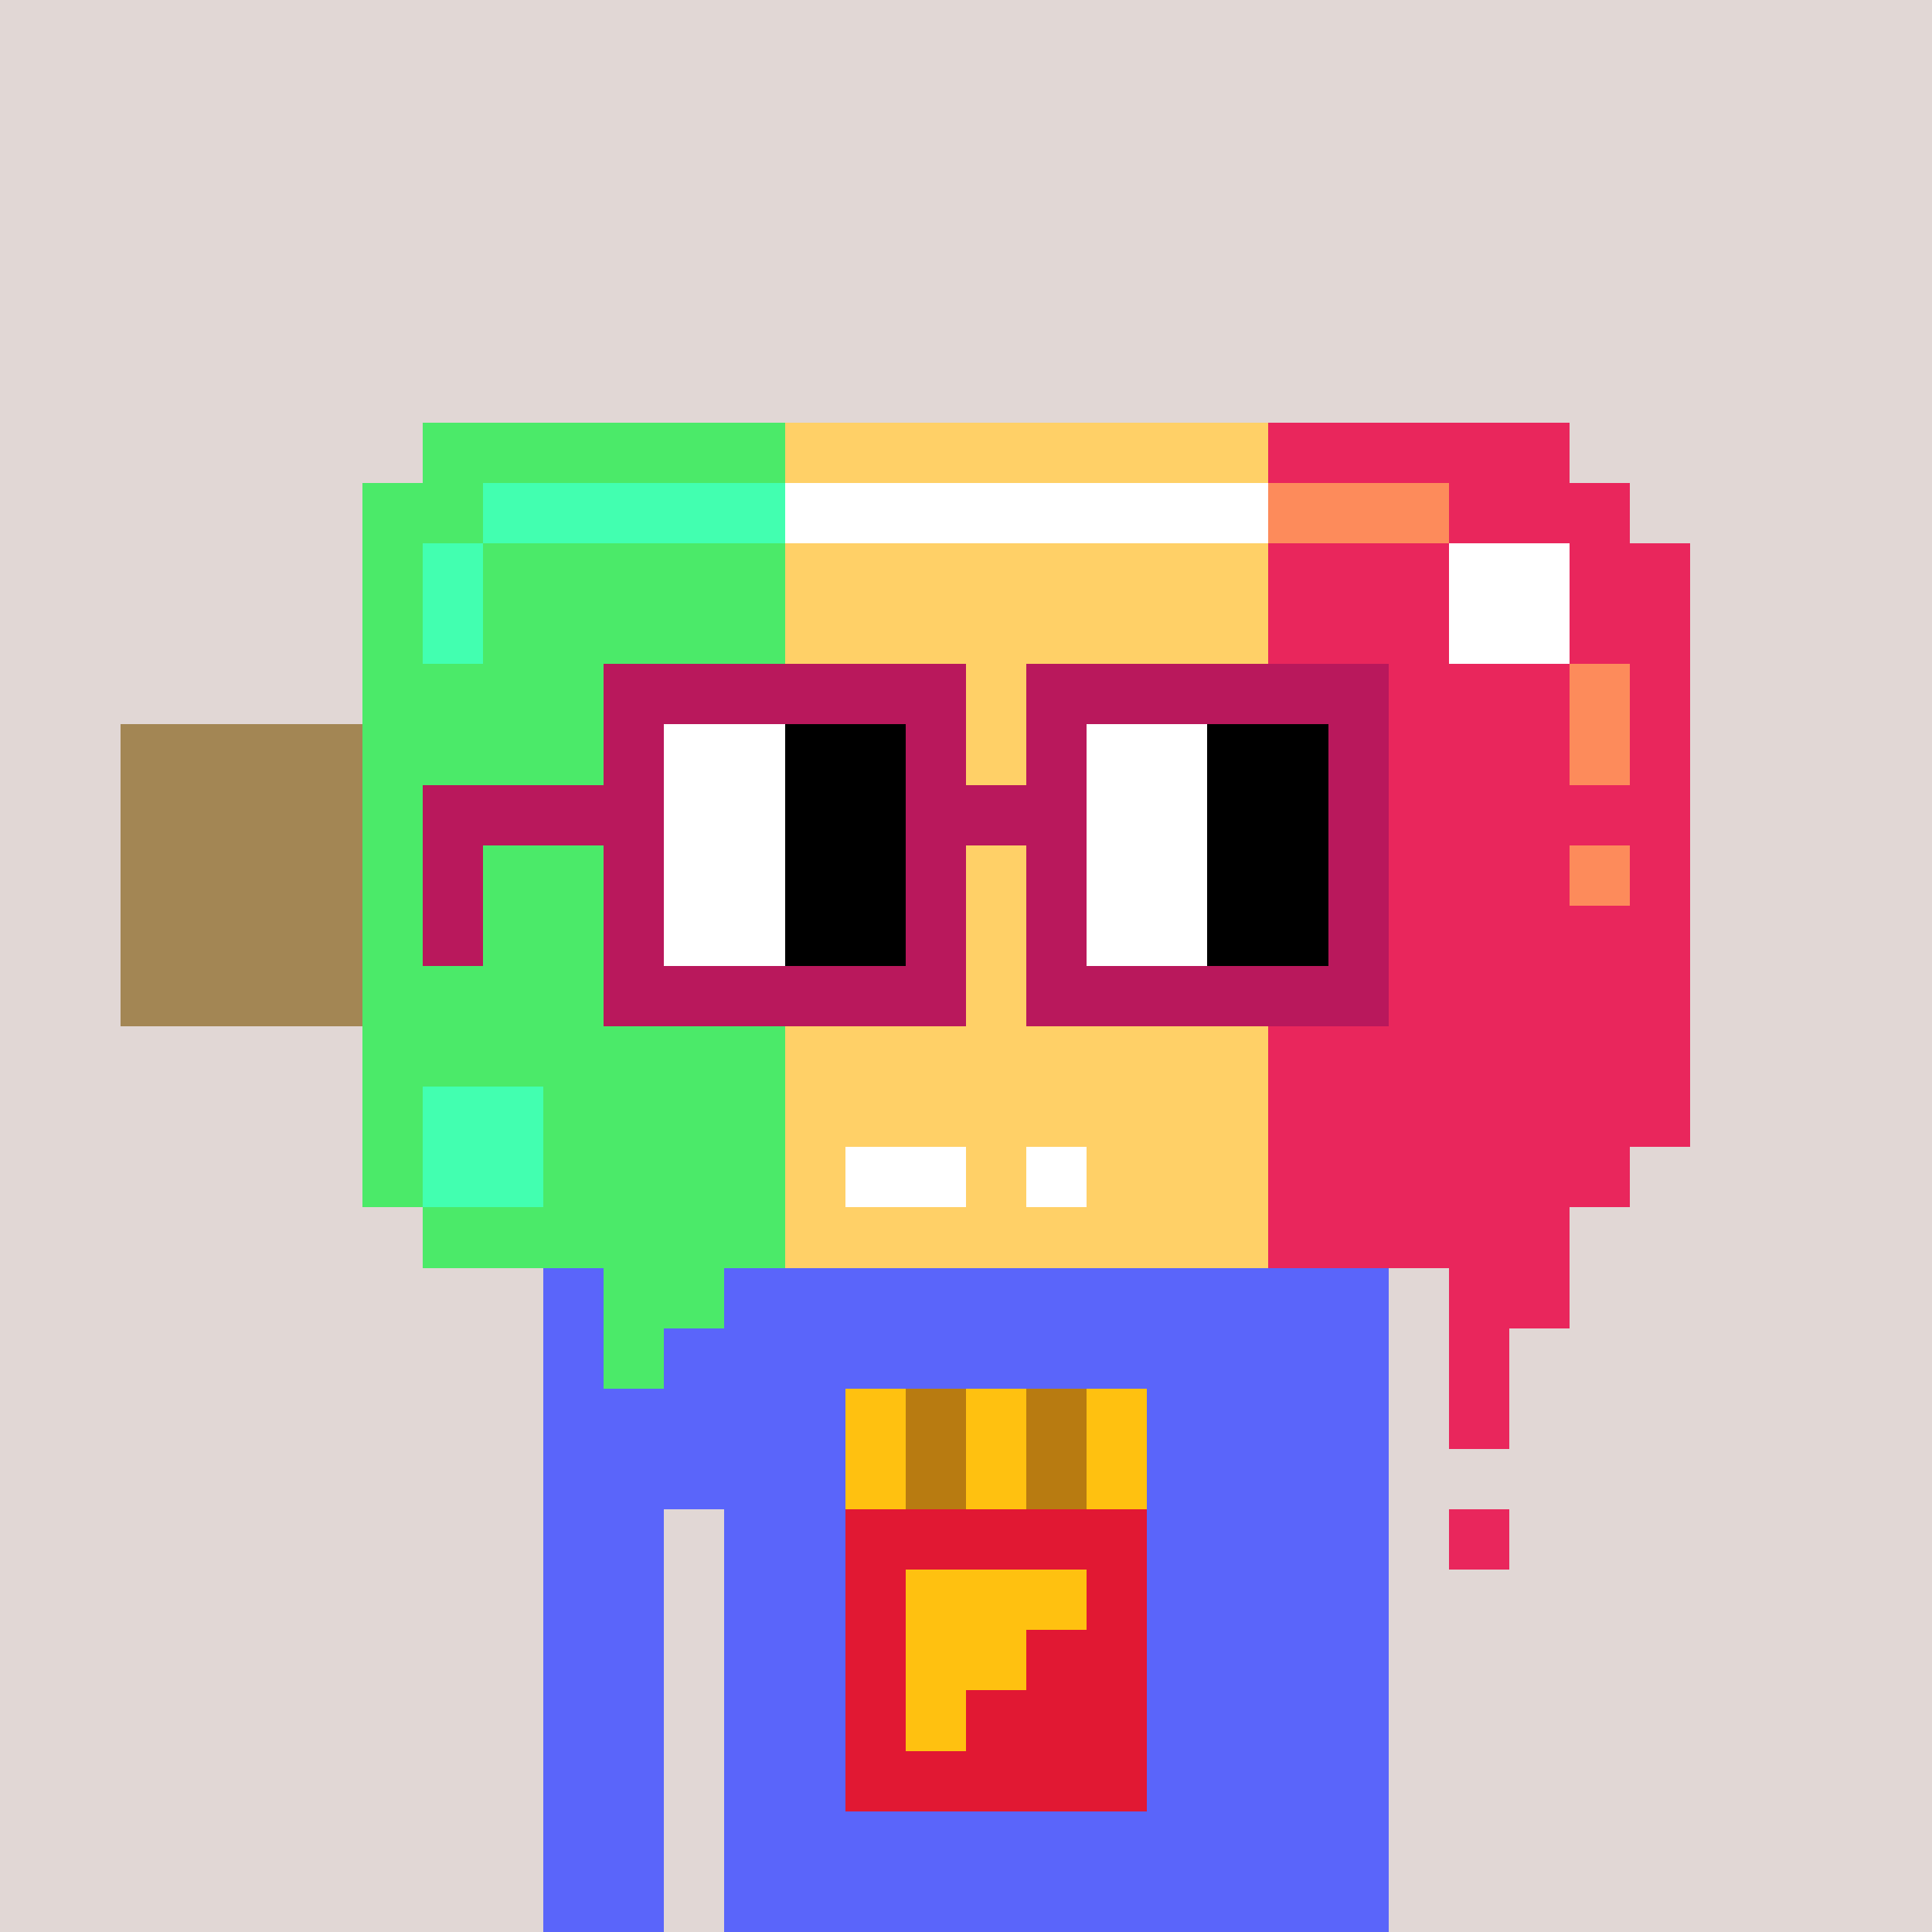 <svg width="320" height="320" viewBox="0 0 320 320" xmlns="http://www.w3.org/2000/svg" shape-rendering="crispEdges"><rect width="100%" height="100%" fill="#e1d7d5" /><rect width="140" height="10" x="90" y="210" fill="#5a65fa" /><rect width="140" height="10" x="90" y="220" fill="#5a65fa" /><rect width="140" height="10" x="90" y="230" fill="#5a65fa" /><rect width="140" height="10" x="90" y="240" fill="#5a65fa" /><rect width="20" height="10" x="90" y="250" fill="#5a65fa" /><rect width="110" height="10" x="120" y="250" fill="#5a65fa" /><rect width="20" height="10" x="90" y="260" fill="#5a65fa" /><rect width="110" height="10" x="120" y="260" fill="#5a65fa" /><rect width="20" height="10" x="90" y="270" fill="#5a65fa" /><rect width="110" height="10" x="120" y="270" fill="#5a65fa" /><rect width="20" height="10" x="90" y="280" fill="#5a65fa" /><rect width="110" height="10" x="120" y="280" fill="#5a65fa" /><rect width="20" height="10" x="90" y="290" fill="#5a65fa" /><rect width="110" height="10" x="120" y="290" fill="#5a65fa" /><rect width="20" height="10" x="90" y="300" fill="#5a65fa" /><rect width="110" height="10" x="120" y="300" fill="#5a65fa" /><rect width="20" height="10" x="90" y="310" fill="#5a65fa" /><rect width="110" height="10" x="120" y="310" fill="#5a65fa" /><rect width="10" height="10" x="140" y="230" fill="#ffc110" /><rect width="10" height="10" x="150" y="230" fill="#b87b11" /><rect width="10" height="10" x="160" y="230" fill="#ffc110" /><rect width="10" height="10" x="170" y="230" fill="#b87b11" /><rect width="10" height="10" x="180" y="230" fill="#ffc110" /><rect width="10" height="10" x="140" y="240" fill="#ffc110" /><rect width="10" height="10" x="150" y="240" fill="#b87b11" /><rect width="10" height="10" x="160" y="240" fill="#ffc110" /><rect width="10" height="10" x="170" y="240" fill="#b87b11" /><rect width="10" height="10" x="180" y="240" fill="#ffc110" /><rect width="50" height="10" x="140" y="250" fill="#e11833" /><rect width="10" height="10" x="140" y="260" fill="#e11833" /><rect width="30" height="10" x="150" y="260" fill="#ffc110" /><rect width="10" height="10" x="180" y="260" fill="#e11833" /><rect width="10" height="10" x="140" y="270" fill="#e11833" /><rect width="20" height="10" x="150" y="270" fill="#ffc110" /><rect width="20" height="10" x="170" y="270" fill="#e11833" /><rect width="10" height="10" x="140" y="280" fill="#e11833" /><rect width="10" height="10" x="150" y="280" fill="#ffc110" /><rect width="30" height="10" x="160" y="280" fill="#e11833" /><rect width="50" height="10" x="140" y="290" fill="#e11833" /><rect width="60" height="10" x="70" y="70" fill="#4bea69" /><rect width="80" height="10" x="130" y="70" fill="#ffd067" /><rect width="50" height="10" x="210" y="70" fill="#e9265c" /><rect width="20" height="10" x="60" y="80" fill="#4bea69" /><rect width="50" height="10" x="80" y="80" fill="#42ffb0" /><rect width="80" height="10" x="130" y="80" fill="#ffffff" /><rect width="30" height="10" x="210" y="80" fill="#fd8b5b" /><rect width="30" height="10" x="240" y="80" fill="#e9265c" /><rect width="10" height="10" x="60" y="90" fill="#4bea69" /><rect width="10" height="10" x="70" y="90" fill="#42ffb0" /><rect width="50" height="10" x="80" y="90" fill="#4bea69" /><rect width="80" height="10" x="130" y="90" fill="#ffd067" /><rect width="30" height="10" x="210" y="90" fill="#e9265c" /><rect width="20" height="10" x="240" y="90" fill="#ffffff" /><rect width="20" height="10" x="260" y="90" fill="#e9265c" /><rect width="10" height="10" x="60" y="100" fill="#4bea69" /><rect width="10" height="10" x="70" y="100" fill="#42ffb0" /><rect width="50" height="10" x="80" y="100" fill="#4bea69" /><rect width="80" height="10" x="130" y="100" fill="#ffd067" /><rect width="30" height="10" x="210" y="100" fill="#e9265c" /><rect width="20" height="10" x="240" y="100" fill="#ffffff" /><rect width="20" height="10" x="260" y="100" fill="#e9265c" /><rect width="70" height="10" x="60" y="110" fill="#4bea69" /><rect width="80" height="10" x="130" y="110" fill="#ffd067" /><rect width="50" height="10" x="210" y="110" fill="#e9265c" /><rect width="10" height="10" x="260" y="110" fill="#fd8b5b" /><rect width="10" height="10" x="270" y="110" fill="#e9265c" /><rect width="40" height="10" x="20" y="120" fill="#a38654" /><rect width="70" height="10" x="60" y="120" fill="#4bea69" /><rect width="80" height="10" x="130" y="120" fill="#ffd067" /><rect width="50" height="10" x="210" y="120" fill="#e9265c" /><rect width="10" height="10" x="260" y="120" fill="#fd8b5b" /><rect width="10" height="10" x="270" y="120" fill="#e9265c" /><rect width="40" height="10" x="20" y="130" fill="#a38654" /><rect width="70" height="10" x="60" y="130" fill="#4bea69" /><rect width="80" height="10" x="130" y="130" fill="#ffd067" /><rect width="70" height="10" x="210" y="130" fill="#e9265c" /><rect width="40" height="10" x="20" y="140" fill="#a38654" /><rect width="70" height="10" x="60" y="140" fill="#4bea69" /><rect width="80" height="10" x="130" y="140" fill="#ffd067" /><rect width="50" height="10" x="210" y="140" fill="#e9265c" /><rect width="10" height="10" x="260" y="140" fill="#fd8b5b" /><rect width="10" height="10" x="270" y="140" fill="#e9265c" /><rect width="40" height="10" x="20" y="150" fill="#a38654" /><rect width="70" height="10" x="60" y="150" fill="#4bea69" /><rect width="80" height="10" x="130" y="150" fill="#ffd067" /><rect width="70" height="10" x="210" y="150" fill="#e9265c" /><rect width="40" height="10" x="20" y="160" fill="#a38654" /><rect width="70" height="10" x="60" y="160" fill="#4bea69" /><rect width="80" height="10" x="130" y="160" fill="#ffd067" /><rect width="70" height="10" x="210" y="160" fill="#e9265c" /><rect width="70" height="10" x="60" y="170" fill="#4bea69" /><rect width="80" height="10" x="130" y="170" fill="#ffd067" /><rect width="70" height="10" x="210" y="170" fill="#e9265c" /><rect width="10" height="10" x="60" y="180" fill="#4bea69" /><rect width="20" height="10" x="70" y="180" fill="#42ffb0" /><rect width="40" height="10" x="90" y="180" fill="#4bea69" /><rect width="80" height="10" x="130" y="180" fill="#ffd067" /><rect width="70" height="10" x="210" y="180" fill="#e9265c" /><rect width="10" height="10" x="60" y="190" fill="#4bea69" /><rect width="20" height="10" x="70" y="190" fill="#42ffb0" /><rect width="40" height="10" x="90" y="190" fill="#4bea69" /><rect width="10" height="10" x="130" y="190" fill="#ffd067" /><rect width="20" height="10" x="140" y="190" fill="#ffffff" /><rect width="10" height="10" x="160" y="190" fill="#ffd067" /><rect width="10" height="10" x="170" y="190" fill="#ffffff" /><rect width="30" height="10" x="180" y="190" fill="#ffd067" /><rect width="60" height="10" x="210" y="190" fill="#e9265c" /><rect width="60" height="10" x="70" y="200" fill="#4bea69" /><rect width="80" height="10" x="130" y="200" fill="#ffd067" /><rect width="50" height="10" x="210" y="200" fill="#e9265c" /><rect width="20" height="10" x="100" y="210" fill="#4bea69" /><rect width="20" height="10" x="240" y="210" fill="#e9265c" /><rect width="10" height="10" x="100" y="220" fill="#4bea69" /><rect width="10" height="10" x="240" y="220" fill="#e9265c" /><rect width="10" height="10" x="240" y="230" fill="#e9265c" /><rect width="10" height="10" x="240" y="250" fill="#e9265c" /><rect width="60" height="10" x="100" y="110" fill="#b9185c" /><rect width="60" height="10" x="170" y="110" fill="#b9185c" /><rect width="10" height="10" x="100" y="120" fill="#b9185c" /><rect width="20" height="10" x="110" y="120" fill="#ffffff" /><rect width="20" height="10" x="130" y="120" fill="#000000" /><rect width="10" height="10" x="150" y="120" fill="#b9185c" /><rect width="10" height="10" x="170" y="120" fill="#b9185c" /><rect width="20" height="10" x="180" y="120" fill="#ffffff" /><rect width="20" height="10" x="200" y="120" fill="#000000" /><rect width="10" height="10" x="220" y="120" fill="#b9185c" /><rect width="40" height="10" x="70" y="130" fill="#b9185c" /><rect width="20" height="10" x="110" y="130" fill="#ffffff" /><rect width="20" height="10" x="130" y="130" fill="#000000" /><rect width="30" height="10" x="150" y="130" fill="#b9185c" /><rect width="20" height="10" x="180" y="130" fill="#ffffff" /><rect width="20" height="10" x="200" y="130" fill="#000000" /><rect width="10" height="10" x="220" y="130" fill="#b9185c" /><rect width="10" height="10" x="70" y="140" fill="#b9185c" /><rect width="10" height="10" x="100" y="140" fill="#b9185c" /><rect width="20" height="10" x="110" y="140" fill="#ffffff" /><rect width="20" height="10" x="130" y="140" fill="#000000" /><rect width="10" height="10" x="150" y="140" fill="#b9185c" /><rect width="10" height="10" x="170" y="140" fill="#b9185c" /><rect width="20" height="10" x="180" y="140" fill="#ffffff" /><rect width="20" height="10" x="200" y="140" fill="#000000" /><rect width="10" height="10" x="220" y="140" fill="#b9185c" /><rect width="10" height="10" x="70" y="150" fill="#b9185c" /><rect width="10" height="10" x="100" y="150" fill="#b9185c" /><rect width="20" height="10" x="110" y="150" fill="#ffffff" /><rect width="20" height="10" x="130" y="150" fill="#000000" /><rect width="10" height="10" x="150" y="150" fill="#b9185c" /><rect width="10" height="10" x="170" y="150" fill="#b9185c" /><rect width="20" height="10" x="180" y="150" fill="#ffffff" /><rect width="20" height="10" x="200" y="150" fill="#000000" /><rect width="10" height="10" x="220" y="150" fill="#b9185c" /><rect width="60" height="10" x="100" y="160" fill="#b9185c" /><rect width="60" height="10" x="170" y="160" fill="#b9185c" /></svg>